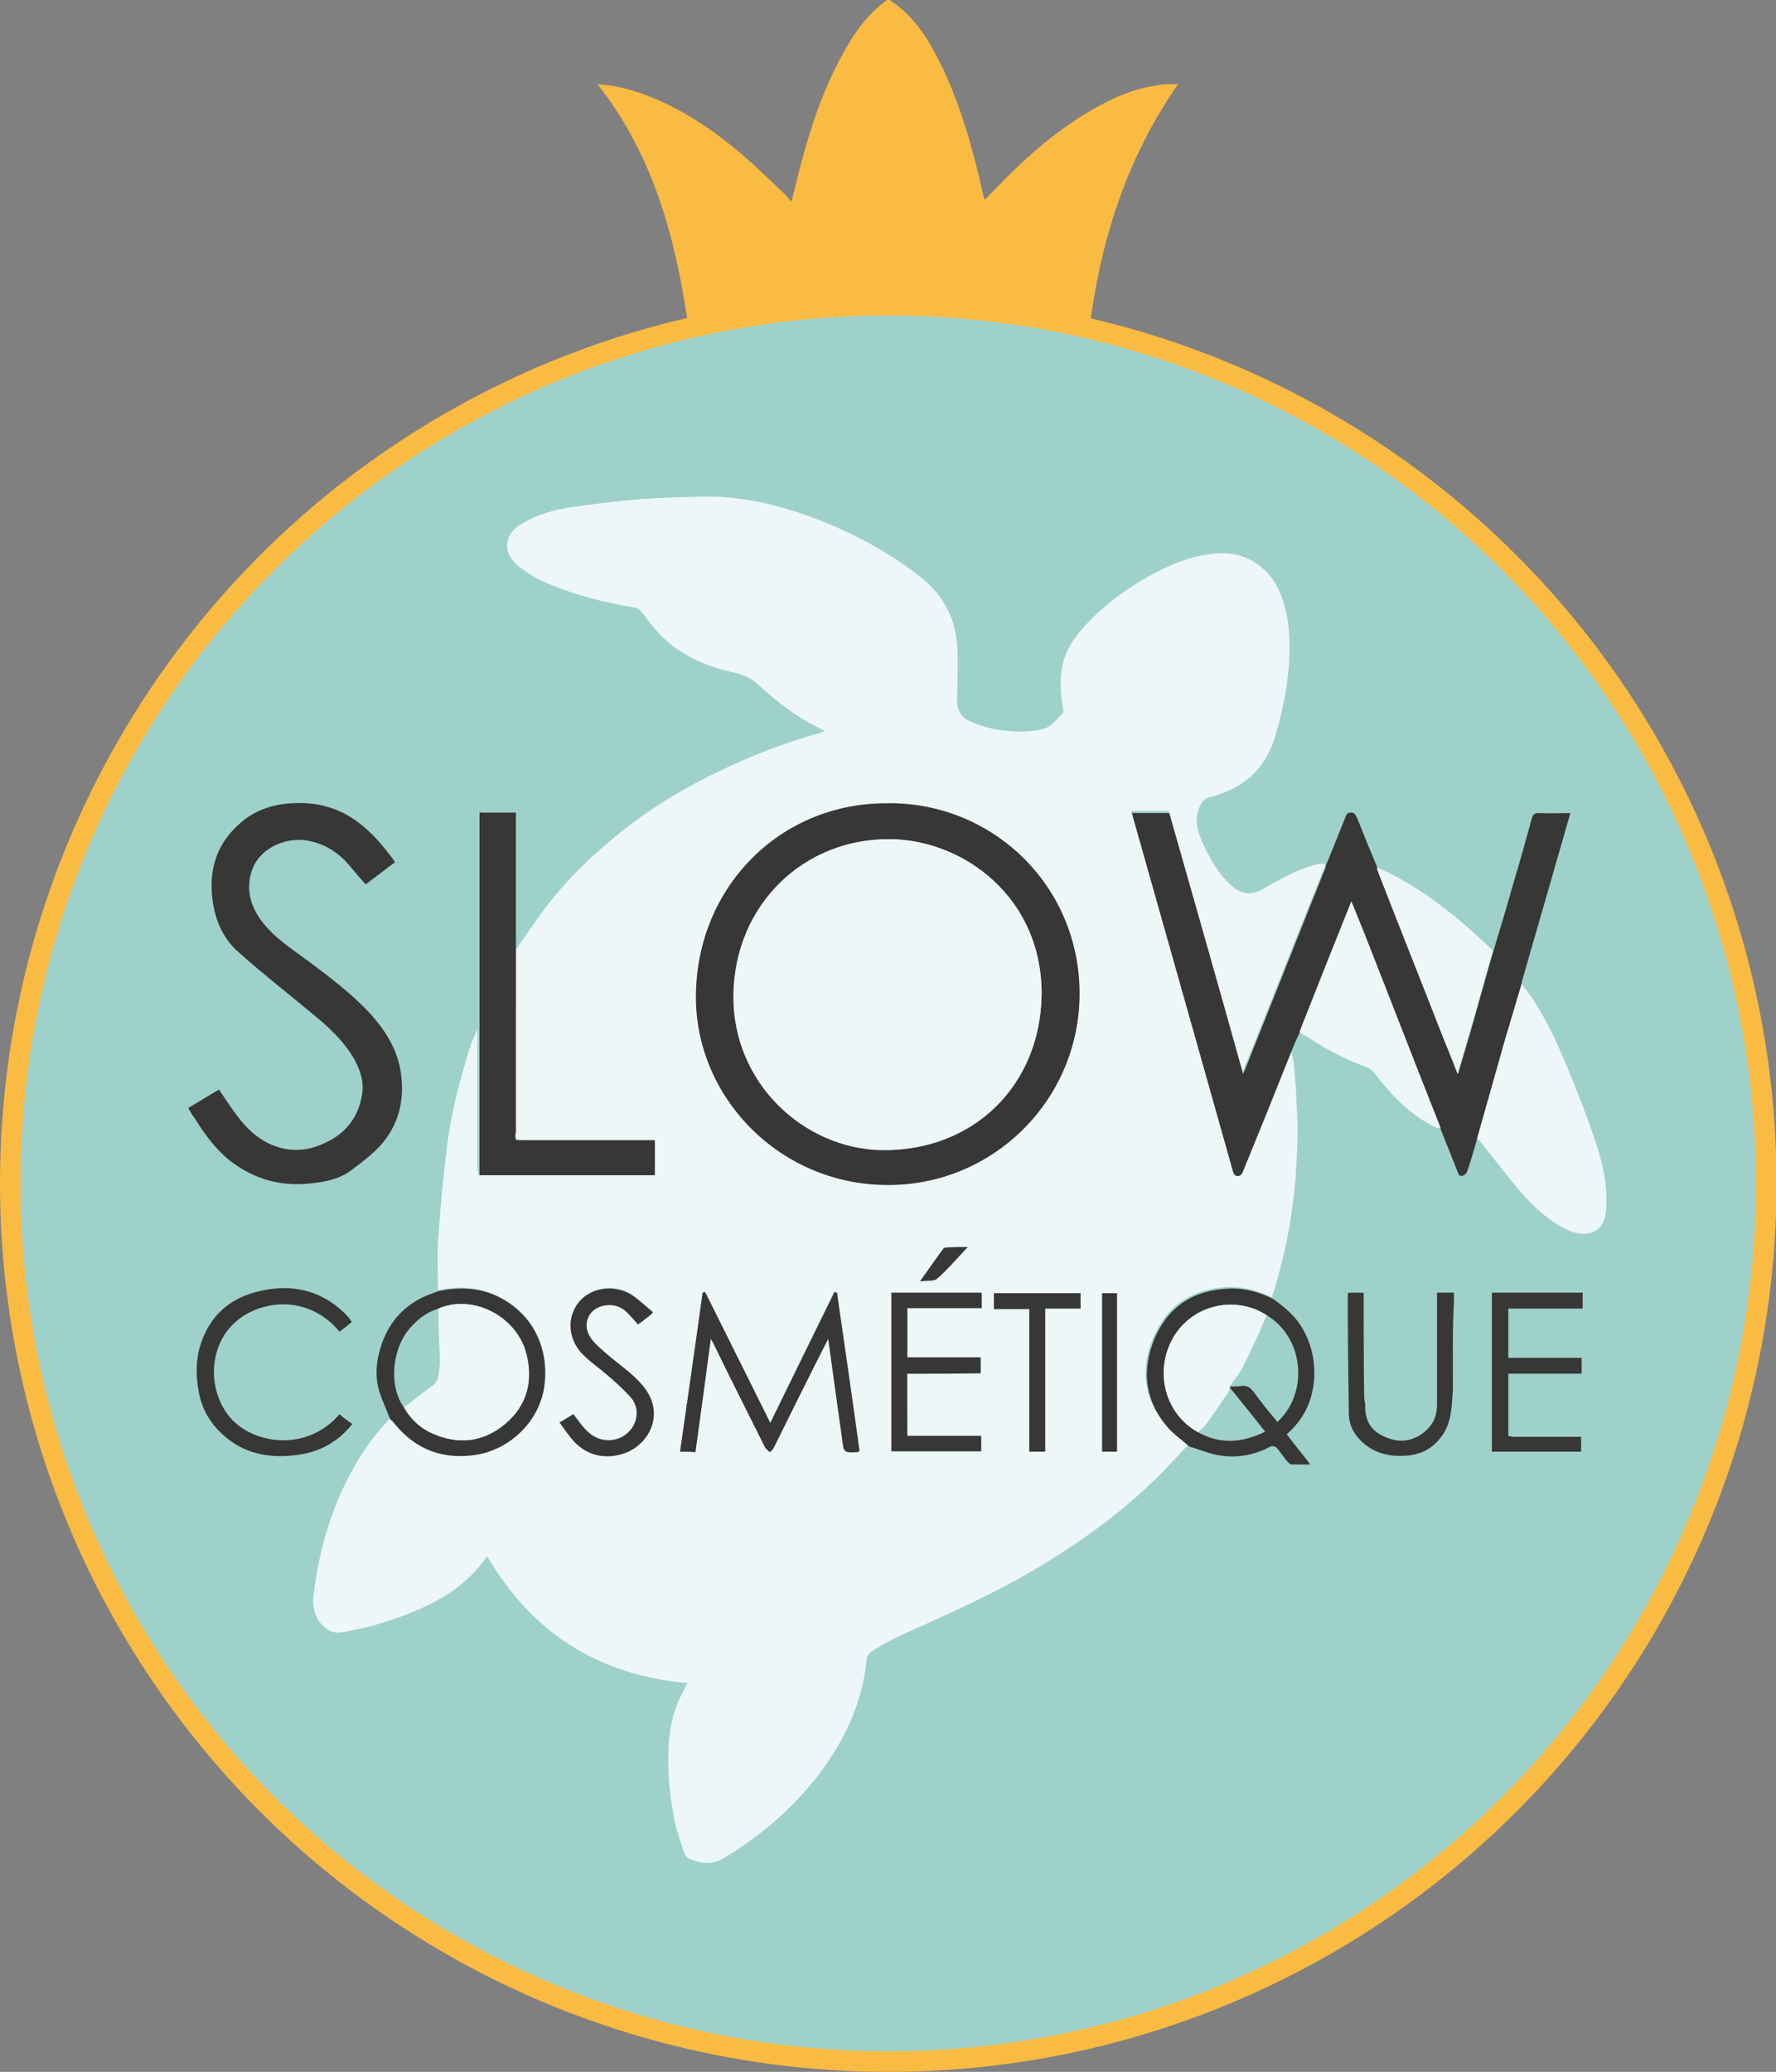 <svg version="1.1" id="Calque_1" xmlns="http://www.w3.org/2000/svg" x="0" y="0" viewBox="0 0 346.3 403.9" xml:space="preserve"><rect x="0" y="0" width="346.3" height="403.9" fill="#808080" stroke="none"/><style>.st0{fill:#fabb43}.st2{fill:#eef7f8}.st3{fill:#373736}</style><circle class="st0" cx="173.2" cy="230.7" r="173.2"/><circle cx="173.2" cy="230.7" r="169.2" fill="#9fd1cb"/><path class="st0" d="M212.2 65.4c-12.4-2.8-25.3-4.2-38.8-4.2-13.4 0-26.3 1.4-38.7 4.1l-.8-3.8c-2.5-16.3-6.9-31.8-17.4-45.1 2.9.2 5.6.8 8.2 1.7 7 2.4 13.2 6.4 18.9 11.1 3.4 2.8 6.5 5.9 9.7 8.9.3.3.5.7.8 1.1.1-.1.2-.1.3-.2.6-2.2 1.1-4.5 1.7-6.7 2-7.7 4.5-15.1 8.4-22.1 2.2-4 4.8-7.6 8.6-10.3h.2c4.1 2.6 6.9 6.4 9.1 10.6 4.1 7.7 6.6 16 8.6 24.4.3 1.3.6 2.6.9 3.8 0 .1.1.1.2.2.8-.9 1.6-1.7 2.4-2.5 5.9-6.1 12.2-11.6 19.7-15.7 4.2-2.3 8.7-4 13.6-4.3h1.9c-9.5 13.7-14.6 28.8-16.9 45l-.6 4z"/><path class="st2" d="M100.6 185.1c2-2.9 4-5.8 6.1-8.6 3.6-4.7 7.8-8.8 12.3-12.6 6.4-5.4 13.4-9.8 20.9-13.4 6.2-3 12.6-5.5 19.2-7.4.5-.1 1-.3 1.7-.6-.5-.3-.8-.4-1.1-.6-4.3-2.1-8.1-5-11.6-8.2-1.3-1.2-2.7-2.1-4.6-2.5-5.1-1.1-10-3-13.9-6.6-1.6-1.5-3-3.3-4.3-5.1-.5-.6-.9-1-1.7-1.1-6.2-1-12.3-2.6-18-5.2-1.7-.8-3.4-1.9-4.8-3.1-3-2.6-2.4-6.2 1.1-8.1 3.1-1.8 6.5-2.7 10-3.2 4.3-.6 8.6-1.1 12.9-1.5 4.3-.3 8.6-.4 12.9-.5 7 0 13.7 1.5 20.2 3.9 7.7 2.8 14.9 6.6 21.5 11.7 4.2 3.3 6.7 7.6 7.2 12.9.3 3.7.1 7.5 0 11.2 0 2 .9 3.4 2.5 4.1 1.6.7 3.4 1.3 5.2 1.6 2.9.5 5.9.6 8.8 0 1.9-.4 2.9-2 4.2-3.2.1-.1 0-.6 0-.9-.8-4.3-.8-8.7 1.5-12.5 1.3-2.2 3.2-4.1 5-5.9 3.3-3.1 7-5.6 11-7.8 3.8-2 7.7-3.6 12.1-4 5.2-.5 9.3 1.9 11.7 5.7 1.5 2.5 2.2 5.3 2.6 8.2.8 7.5-.5 14.8-2.6 21.9-2 6.5-6.4 10.1-12.7 11.7-1 .3-1.5.8-1.9 1.7-1.2 2.4-.6 4.7.4 7 1.6 3.4 3.3 6.7 6.3 9 1.6 1.2 3.3 1.4 5.2.4 3.6-2 7.2-4.2 11.3-5.1.4-.1.8 0 1.2 0 0 .2-.1.3-.1.5-4.7 11.7-9.3 23.4-14 35.1-.6 1.6-1.3 3.1-2 5-4.9-17.2-9.7-34.1-14.4-50.9h-7.3c.2.7.3 1.2.5 1.8 3.6 12.7 7.2 25.5 10.8 38.2 2.8 9.9 5.7 19.9 8.4 29.8.2.8.6 1.1 1.3.9.3-.1.6-.6.7-.9 3.1-7.8 6.2-15.5 9.4-23.3.2 1 .5 2 .6 3 .2 2.3.4 4.5.5 6.8.1 2.5.3 4.9.2 7.4-.2 10.4-1.6 20.5-4.8 30.4-.1.2-.1.5-.2.7-2.6-1.3-5.4-2.1-8.4-2-6.9.2-12 3.4-14.7 9.8-2.7 6.3-1.9 12.3 2.8 17.5 1.2 1.3 2.7 2.3 4 3.5-1.4 1.4-2.8 2.9-4.1 4.3-7.8 8.2-16.9 14.7-26.6 20.4-8.4 4.9-17.2 8.7-26 12.7-1.7.8-3.4 1.8-5 2.8-.5.3-.9 1-1 1.5-.8 8.5-4.3 15.9-9.4 22.6-5.1 6.6-11.4 12-18.6 16.3-2.2 1.3-4.4 1-6.7 0-.4-.2-.7-.7-.9-1.1-.8-2.5-1.7-4.9-2.1-7.5-.6-3.4-1-7-1-10.4 0-4.1.4-8.1 2.1-11.9.5-1.1 1-2.1 1.7-3.3-17.3-1.5-30.3-9.7-39.1-24.7-.7.9-1.3 1.8-2 2.5-3.9 4.4-8.9 7-14.2 9-3.9 1.5-7.9 2.6-12.1 3.3-1.9.3-3.2-.5-4.3-1.9-1.1-1.5-1.5-3.3-1.3-5.1 1.3-10.7 4.5-20.8 10.8-29.7 1.2-1.8 2.7-3.3 4.1-5 .3.3.6.5.8.8 4.2 5.1 9.6 7.1 16 6.1 6.7-1.1 12.1-6.6 13.2-13.1 1.2-7.3-1.9-13.9-8.2-17.3-3.9-2.1-8.1-2.4-12.4-1.5 0-3.6-.2-7.2.1-10.8.4-5.6.9-11.2 1.6-16.7.7-6.3 2.3-12.4 4.1-18.4.5-1.7 1.1-3.3 1.9-4.9v26.9c0 .5.1.9.2 1.4h34.2v-6.8H101.7c-.4 0-.8-.1-1.3-.1v-1.7c.2-11.7.2-23.5.2-35.3zm72.2-28.5c-20.8 0-36.9 16.4-37.1 37.4-.2 19.9 16.3 36.8 37 37 20.8.2 37.8-16.6 37.8-37.3 0-21.3-17.3-37.5-37.7-37.1zM132.6 283h3c1-7.3 2-14.6 3-22.1.4.7.6 1.1.8 1.5 3.3 6.6 6.5 13.1 9.8 19.7.2.4.6.6.9.9.3-.3.6-.6.8-.9 2.6-5.2 5.2-10.4 7.8-15.7.9-1.7 1.7-3.5 2.8-5.5.9 6.7 1.8 13.1 2.7 19.5.4 2.7.3 2.7 3 2.6.1 0 .2-.1.4-.2-1.5-10.3-3-20.6-4.4-30.9-.2 0-.3-.1-.5-.1-4.2 8.4-8.3 16.9-12.5 25.5-4.3-8.6-8.5-17.1-12.7-25.5-.2 0-.3.1-.5.1-1.5 10.4-2.9 20.7-4.4 31.1zm44.3-15.2h14.4v-3.1H177v-9.6h14.5v-3h-17.6V283h17.5v-3H177c-.1-4.1-.1-8.1-.1-12.2zm-67.8 9.5c1 1.3 1.9 2.6 2.9 3.7 2.4 2.5 5.5 3.3 8.8 2.5 5.3-1.2 9.4-7.7 4.5-13.5-2.1-2.4-4.9-4.2-7.3-6.4-1-.9-2.2-1.8-2.9-3-1.7-2.6-.2-5.7 2.8-6.2 1.7-.3 3.2.3 4.4 1.4.7.7 1.4 1.5 2.1 2.3.8-.7 1.7-1.3 2.5-1.9.1-.2.2-.4.4-.5l-3.6-3c-3.3-2.5-8.2-2-10.7.9-2.6 3-2.3 7.5.8 10.5 1.3 1.3 2.9 2.4 4.3 3.6 1.6 1.5 3.3 2.9 4.8 4.5 1.1 1.2 1.5 2.7 1.1 4.4-1.1 4.1-6.2 5.5-9.4 2.4-1-1-1.8-2.2-2.8-3.4-.8.6-1.7 1.1-2.7 1.7zm94.7 5.7v-27.9h6.9v-3h-16.9v3.1h6.9V283h3.1zm11.1-30.9V283h2.9v-30.9h-2.9zm-26.2-9h-4c-.3 0-.7.1-.8.3-1.4 2-2.8 4-4.5 6.3 1.3-.2 2.7.1 3.3-.5 2.1-1.8 3.9-3.9 6-6.1z"/><path class="st3" d="M251.8 205c-3.1 7.8-6.2 15.5-9.4 23.3-.1.4-.4.8-.7.9-.7.2-1.1-.1-1.3-.9-2.8-9.9-5.6-19.9-8.4-29.8-3.6-12.7-7.2-25.5-10.8-38.2-.2-.6-.3-1.2-.5-1.8h7.3c4.8 16.8 9.6 33.7 14.4 50.9.8-1.9 1.4-3.5 2-5 4.7-11.7 9.3-23.4 14-35.1.1-.1.1-.3.1-.5 1.3-3.1 2.5-6.2 3.8-9.4.2-.5.3-1 1.1-1s.9.5 1.2 1c1.3 3.3 2.6 6.5 4 9.8 0 .2.1.4.1.6 4.3 11 8.7 22 13 33.1.8 2.1 1.7 4.2 2.6 6.5.9-3 1.7-5.8 2.5-8.5 1.5-5.2 2.9-10.4 4.4-15.5 1.3-4.3 2.6-8.6 3.8-12.9 1.3-4.3 2.5-8.6 3.7-13 .2-.7.5-1 1.3-1 2 .1 4.1 0 6.2 0-.9 3.2-1.8 6.3-2.7 9.4-2.2 7.8-4.5 15.5-6.7 23.3-.1.2-.1.5-.1.7l-3.3 11.1c-1.8 6.4-3.6 12.7-5.4 19.1-.6 2.1-1.2 4.2-1.9 6.2-.1.4-.5.8-.9.9-.7.2-.8-.3-1-.8-1.1-2.8-2.2-5.5-3.3-8.3 0-.1 0-.2-.1-.3-5-12.7-9.9-25.4-14.9-38-.8-1.9-1.5-3.8-2.4-5.9-3.4 8.6-6.8 17-10.1 25.4-.5 1.1-1.1 2.4-1.6 3.7zM36.7 216l6-3.6c1.2 1.8 2.3 3.5 3.6 5.2 2.4 3.2 5.4 5.7 9.5 6.4 3 .5 5.8-.2 8.4-1.6 3.6-1.9 5.8-5 6.4-9.1.4-2.3-.3-4.5-1.4-6.6-2-3.6-5-6.4-8.2-9-4.8-4-9.7-7.8-14.4-12-2.9-2.5-4.5-5.9-5.1-9.8-.9-6.1.6-11.3 5.3-15.4 2.8-2.5 6.3-3.7 10-3.9 4.4-.3 8.5.6 12.2 3.1 3.1 2.1 5.5 4.9 7.7 7.9.1.1.2.3.3.5-1.9 1.4-3.8 2.9-5.7 4.3-1.1-1.2-2.1-2.4-3.1-3.6-2-2.4-4.5-4.1-7.6-4.8-4.5-1.1-9.7 1.2-11.3 5.2-1.5 3.8-.6 7.4 1.9 10.6 2.5 3.2 5.9 5.3 9.1 7.7 4 3 8 6 11.5 9.7 3.3 3.5 5.8 7.5 6.4 12.2.7 5.2-.5 10-4.1 14-1.7 1.8-3.7 3.3-5.7 4.8s-4.5 2.1-7 2.4c-6.3.9-11.9-.6-16.9-4.6-2.6-2.2-4.6-4.9-6.4-7.8-.4-.5-.9-1.3-1.4-2.2z"/><path class="st2" d="M288 222c1.8-6.4 3.6-12.7 5.4-19.1l3.3-11.1c3.5 4.4 6 9.4 8.2 14.6 2.1 5 4.1 10 5.8 15 1.6 4.5 2.8 9.2 2.5 14-.1 3-1.4 4.9-4 5.1-1.4.1-3-.4-4.3-1.1-3.4-1.8-6.2-4.5-8.7-7.4-2.6-3.1-5.1-6.4-7.6-9.5-.2-.2-.4-.3-.6-.5z"/><path class="st3" d="M100.6 222.2c.4.1.8.1 1.3.1H127.7v6.8H93.5v-27.8-1.2-41.7h7.1v62.4c-.2.5-.1 1 0 1.4z"/><path class="st2" d="M253.4 201.1c3.3-8.4 6.6-16.7 10.1-25.4.9 2.1 1.6 4 2.4 5.9 5 12.7 9.9 25.4 14.9 38 0 .1.1.2.1.3-.4-.1-.8 0-1.1-.2-4.9-2.4-8.5-6.2-11.8-10.5-.3-.4-.8-.9-1.4-1.1-4.3-1.6-8.4-3.7-12.2-6.3-.4 0-.7-.4-1-.7zM291.1 185.3c-1.5 5.2-2.9 10.4-4.4 15.5-.8 2.8-1.6 5.5-2.5 8.5-.9-2.3-1.7-4.4-2.6-6.5-4.3-11-8.7-22-13-33.1-.1-.2-.1-.4-.1-.6 6.2 2.7 11.7 6.6 16.8 10.9 2 1.8 3.9 3.5 5.8 5.3z"/><path class="st3" d="M231.9 282c-1.3-1.2-2.8-2.2-4-3.5-4.6-5.2-5.4-11.2-2.8-17.5 2.7-6.4 7.8-9.6 14.7-9.8 3-.1 5.8.7 8.4 2 2.4 1.7 4.6 3.5 6 6.2 1.7 3.1 2.3 6.4 2 9.9-.4 4.1-2.1 7.5-5.3 10.3 1.5 2 3 3.8 4.6 5.9h-3.7c-.2 0-.5-.3-.7-.5-.8-.9-1.4-1.9-2.2-2.8-.2-.2-.9-.4-1.2-.2-2.9 1.6-6.1 2.2-9.3 1.8-2.2-.2-4.4-1.2-6.5-1.8zm15.1-25.6c-6.3-4-14.5-2-18.2 4.3-3.8 6.5-1.7 14.9 4.8 18.5 4.3 2.4 8.6 2.1 13.1-.1-2.3-2.9-4.6-5.8-6.9-8.6v-.2c.7 0 1.4 0 2.2-.1 1.1-.2 1.8.3 2.5 1.2 1.4 2 3 3.9 4.6 5.8 6.2-5.8 5.1-16.5-2.1-20.8zM85.5 251.7c4.3-.9 8.5-.7 12.4 1.5 6.2 3.4 9.3 10 8.2 17.3-1 6.5-6.5 12-13.2 13.1-6.4 1-11.8-.9-16-6.1-.2-.3-.5-.6-.8-.8-.7-1.8-1.5-3.5-2.1-5.3-1-3.2-.6-6.5.5-9.6 1.5-4.2 4.4-7.4 8.6-9.2.7-.3 1.6-.6 2.4-.9zm0 3.4c-2.6.8-4.6 2.5-6.2 4.6-3 4.2-3.3 10.8-.6 14.6 1.3 2.4 3.3 4.2 5.7 5.2 5 2.2 9.8 1.6 14-1.9 4.3-3.6 5.5-8.5 4.1-13.9-1.9-7.2-10.4-11.4-17-8.6zM68.7 277.6c-2.8 3.5-6.3 5.4-10.5 6-5 .7-9.8.1-13.9-3.2-3-2.4-5-5.5-5.6-9.4-.5-2.7-.5-5.5.2-8.2 1.6-5.7 5.3-9.4 10.9-10.9 6.7-1.8 12.8-.6 17.8 4.5.2.2.4.5.6.7.1.2.2.4.4.6-.4.3-.8.7-1.2 1l-1.2.9c-6.3-7.6-16.2-6.2-21-1.2-4.7 4.9-4.6 13.3 0 18.3 4.6 4.9 14.7 6.3 21-1 .8.7 1.6 1.3 2.5 1.9zM290.9 252h17.7v3.1h-14.5v9.6h14.3v3.1h-14.3v12.1c.4.1.7.2 1.1.2h13.1v2.9h-17.4v-31zM283.3 270.9c-.2 2.7-.2 5.5-1.5 8-1.8 3.2-4.6 4.9-8.4 4.9-2.6.1-5-.5-7.1-2.1-2-1.6-3.3-3.6-3.3-6.2-.1-7.6-.2-15.3-.2-22.9 0-.2 0-.3.1-.6h3c0 6.8 0 13.5.1 20.3 0 .5.1.9.2 1.4-.1 2.7.7 4.8 3.2 6.1 2.7 1.4 5.3 1.5 7.9-.3 1.9-1.4 2.9-3.2 2.9-5.6V252h3.3v1.7c-.3 5.7-.2 11.5-.2 17.2zM172.8 156.6c20.3-.4 37.7 15.7 37.7 37.1 0 20.8-17 37.6-37.8 37.3-20.8-.2-37.2-17.2-37-37 .2-21 16.3-37.4 37.1-37.4zm30.3 37.3c.1-18.9-15.1-30-29.1-30.3-17.3-.4-30.7 12.9-30.9 30.4-.2 17.1 13.7 29.9 28.8 30.2 17.8.3 31-12.5 31.2-30.3zM132.6 283c1.5-10.4 3-20.7 4.4-31 .2 0 .3-.1.5-.1 4.2 8.4 8.4 16.9 12.7 25.5 4.2-8.6 8.4-17.1 12.5-25.5.2 0 .3.1.5.1 1.5 10.3 3 20.6 4.4 30.9-.2.1-.3.1-.4.2-2.7.1-2.7.1-3-2.6-.9-6.4-1.8-12.8-2.7-19.5-1 2-1.9 3.7-2.8 5.5-2.6 5.2-5.2 10.4-7.8 15.7-.2.4-.5.6-.8.9-.3-.3-.7-.6-.9-.9-3.3-6.6-6.6-13.1-9.8-19.7-.2-.4-.4-.8-.8-1.5-1 7.6-2 14.8-3 22.1-1-.1-2-.1-3-.1zM176.9 267.8v12.1h14.4v3h-17.5V252h17.6v3h-14.5v9.6h14.3v3.1c-4.7.1-9.5.1-14.3.1zM109.1 277.3c1-.6 1.9-1.1 2.7-1.6.9 1.2 1.7 2.4 2.8 3.4 3.2 3.1 8.3 1.7 9.4-2.4.4-1.6 0-3.2-1.1-4.4-1.5-1.6-3.1-3.1-4.8-4.5-1.4-1.2-3-2.3-4.3-3.6-3.1-3-3.4-7.4-.8-10.5 2.5-2.9 7.4-3.4 10.7-.9 1.2.9 2.4 2 3.6 3-.1.2-.2.4-.4.5-.8.6-1.6 1.3-2.5 1.9-.7-.8-1.4-1.6-2.1-2.3-1.2-1.2-2.7-1.7-4.4-1.4-3.1.5-4.5 3.6-2.8 6.2.7 1.1 1.9 2.1 2.9 3 2.4 2.1 5.2 3.9 7.3 6.4 4.9 5.8.8 12.3-4.5 13.5-3.3.8-6.4 0-8.8-2.5-1-1.1-1.9-2.4-2.9-3.8zM203.8 283h-3.1v-27.8h-6.9v-3.1h16.9v3h-6.9V283zM214.9 252.1h2.9V283h-2.9v-30.9zM188.7 243.1c-2.1 2.2-3.9 4.4-6 6.2-.6.5-1.9.3-3.3.5 1.6-2.3 3-4.3 4.5-6.3.1-.2.5-.3.8-.3 1.3-.1 2.5-.1 4-.1z"/><path class="st2" d="M239.8 270.3v.2c-.1.3-.1.6-.2.8-1.5 2.2-3 4.3-4.5 6.5-.4.5-1 1-1.5 1.4-6.5-3.6-8.6-11.9-4.8-18.5 3.7-6.3 12-8.3 18.2-4.3-1.5 3.4-3 6.8-4.7 10.2-.7 1.3-1.7 2.4-2.5 3.7zM85.5 255.1c6.6-2.9 15.1 1.4 17.1 8.6 1.4 5.4.3 10.2-4.1 13.9-4.2 3.5-9 4.1-14 1.9-2.5-1.1-4.4-2.9-5.7-5.2 1.8-1.3 3.5-2.7 5.3-4 .8-.5 1.3-1.2 1.4-2.1.1-1 .3-2 .3-3-.2-3.3-.3-6.7-.3-10.1zM203.1 193.9c-.3 17.8-13.4 30.6-31.3 30.3-15.1-.3-29-13.1-28.8-30.2.2-17.5 13.6-30.7 30.9-30.4 14.1.3 29.3 11.4 29.2 30.3z"/></svg>